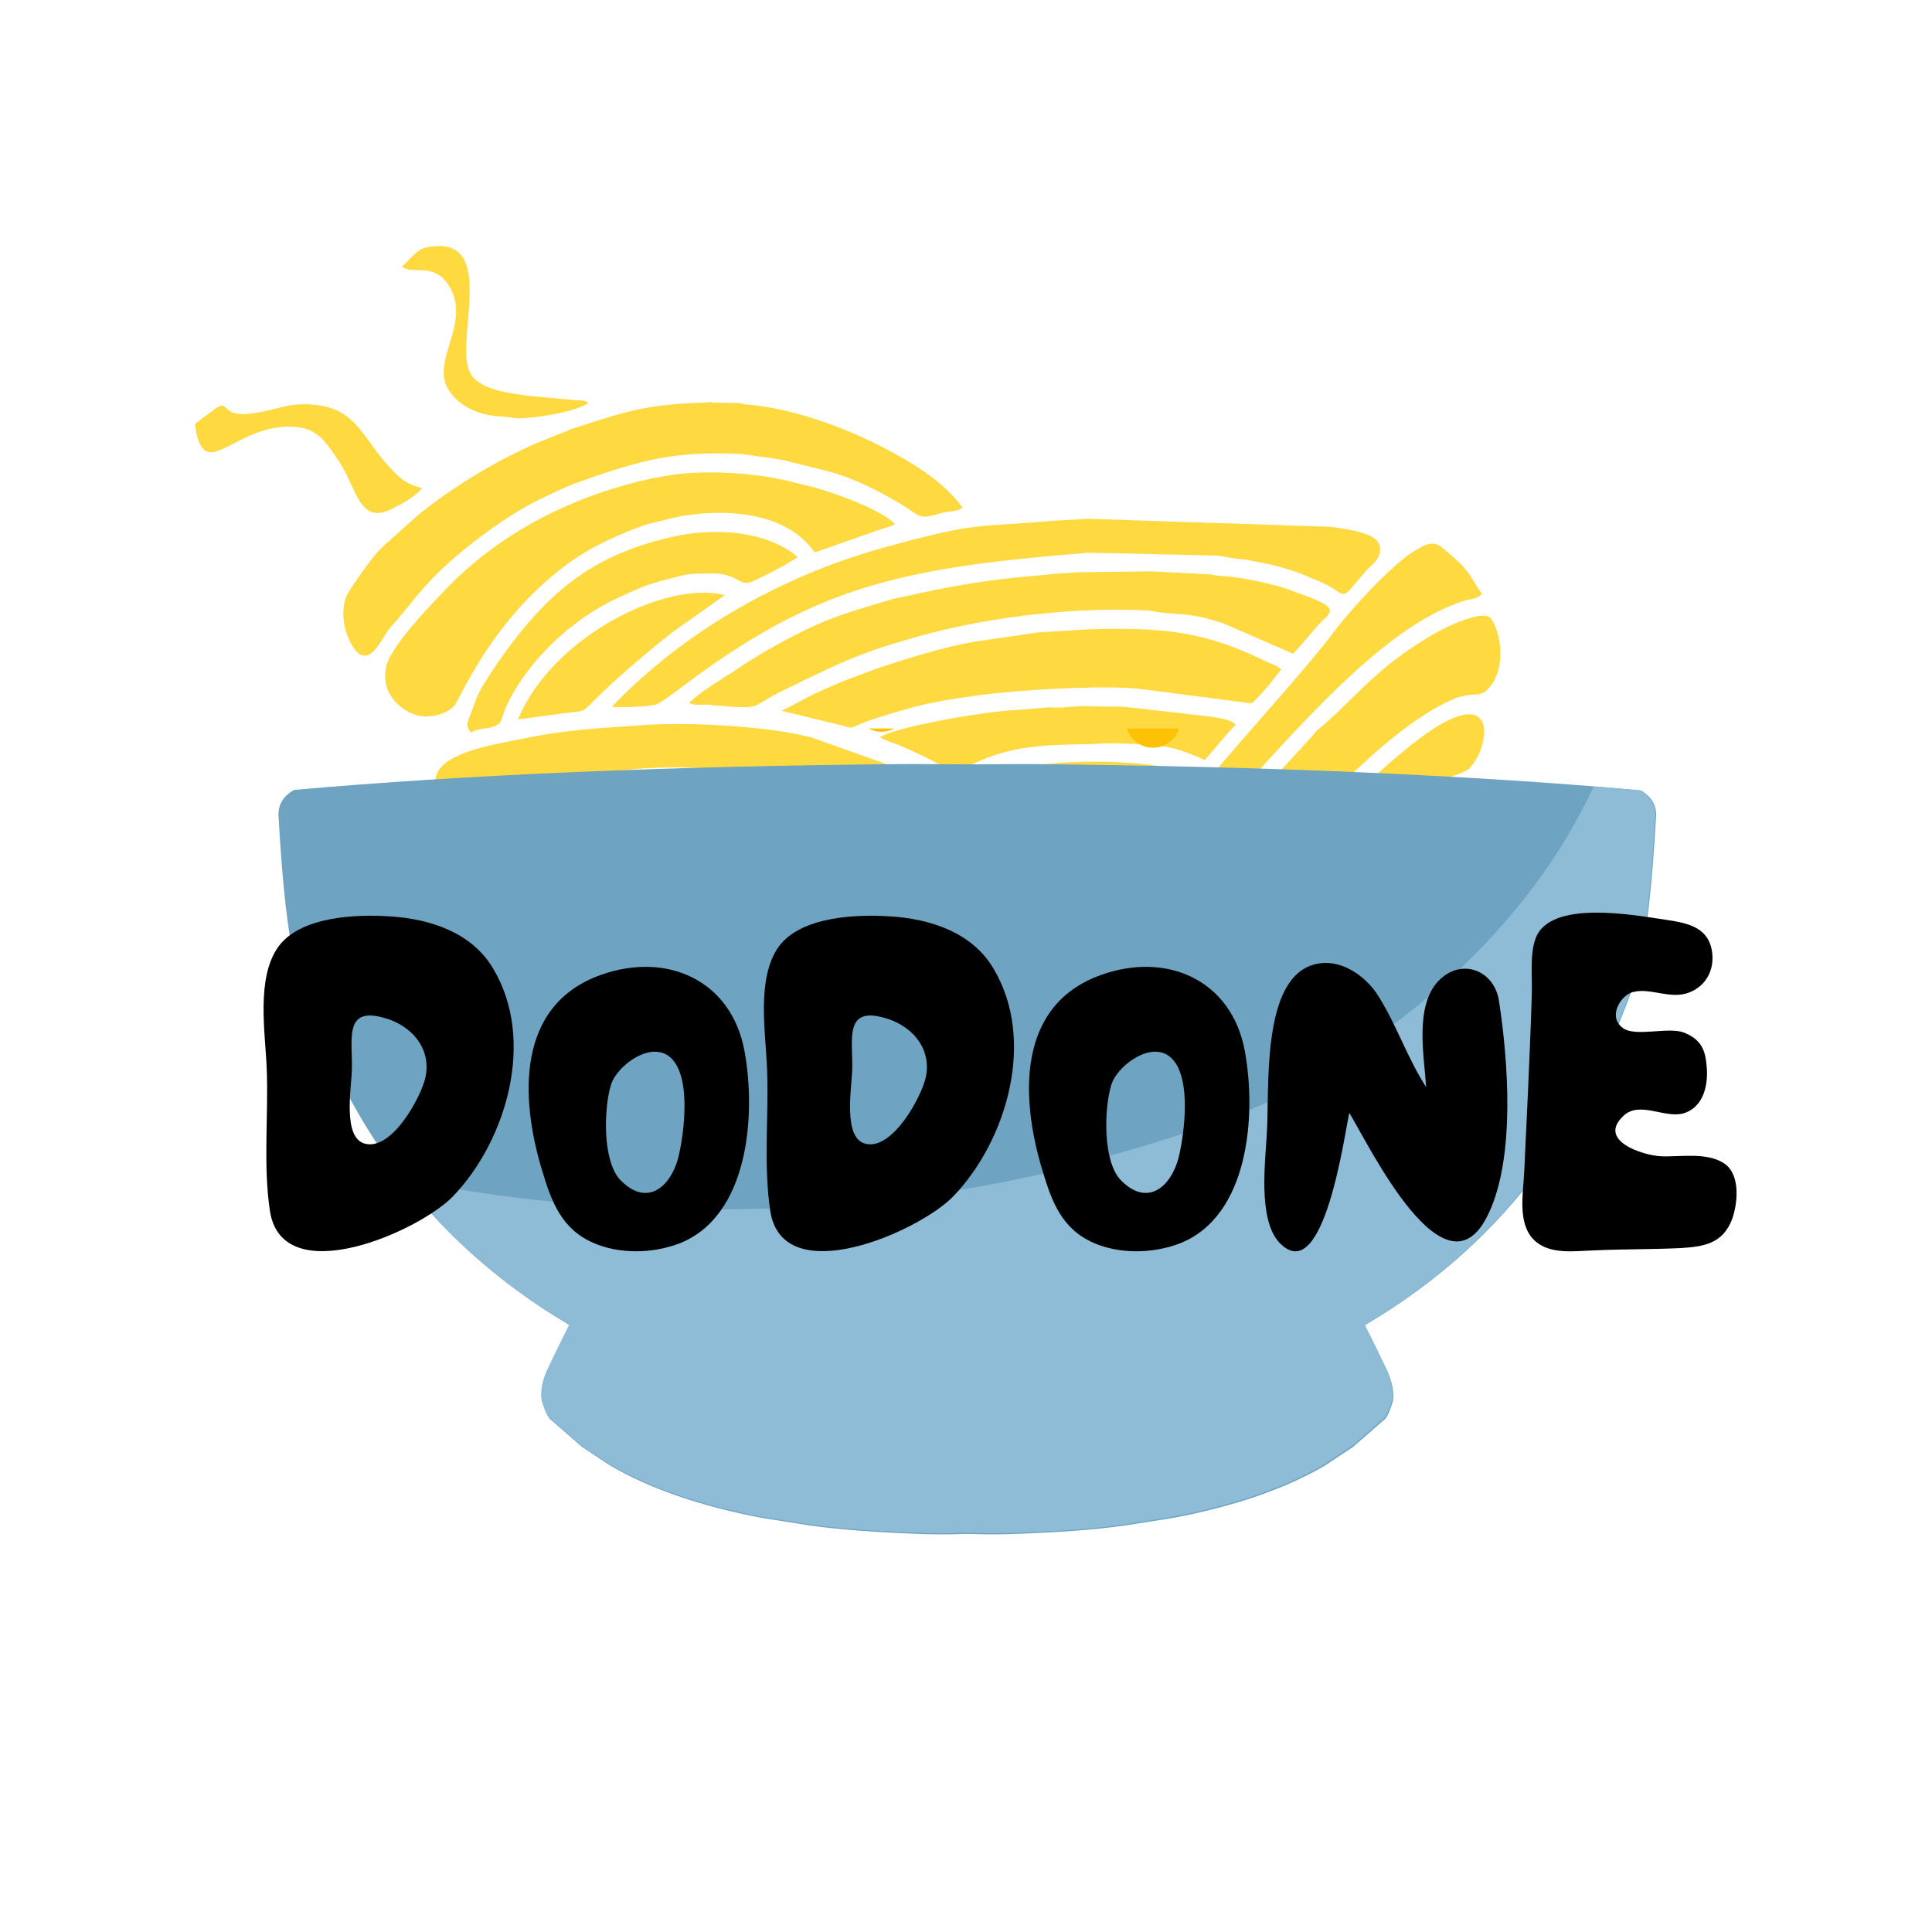 <?xml version="1.0" encoding="UTF-8" standalone="no" ?>
<!DOCTYPE svg PUBLIC "-//W3C//DTD SVG 1.1//EN" "http://www.w3.org/Graphics/SVG/1.1/DTD/svg11.dtd">
<svg xmlns="http://www.w3.org/2000/svg" xmlns:xlink="http://www.w3.org/1999/xlink" version="1.1" width="200" height="200" viewBox="0 0 200 200" xml:space="preserve">
<desc>Created with Fabric.js 5.2.4</desc>
<defs>
</defs>
<rect x="0" y="0" width="100%" height="100%" fill="transparent"></rect>
<g transform="matrix(Infinity NaN NaN Infinity 0 0)" id="ca23aafe-6275-4c47-a980-23de4c659f4d"  >
</g>
<g transform="matrix(1 0 0 1 100 100)" id="b7f2c214-73f4-4e99-a404-101f9b65c0bc"  >
<rect style="stroke: none; stroke-width: 1; stroke-dasharray: none; stroke-linecap: butt; stroke-dashoffset: 0; stroke-linejoin: miter; stroke-miterlimit: 4; fill: rgb(255,255,255); fill-rule: nonzero; opacity: 1; visibility: hidden;" vector-effect="non-scaling-stroke"  x="-100" y="-100" rx="0" ry="0" width="200" height="200" />
</g>
<g transform="matrix(0.94 0 0 0.94 100 73)"  >
<g style="" vector-effect="non-scaling-stroke"   >
		<g transform="matrix(1.33 0 0 1.33 49.57 31.77)" clip-path="url(#CLIPPATH_34)"  >
<clipPath id="CLIPPATH_34" >
	<path transform="matrix(1 0 0 1 -43.35 -21.74) translate(-178.53, -187.51)" clip-path="url(#undefined)" d="M 228.531 235.23 L 109.844 195.219 L 128.531 139.785 L 247.219 179.797 Z M 228.531 235.23" stroke-linecap="round" />
</clipPath>
<path style="stroke: none; stroke-width: 1; stroke-dasharray: none; stroke-linecap: butt; stroke-dashoffset: 0; stroke-linejoin: miter; stroke-miterlimit: 4; fill: rgb(255,217,64); fill-rule: evenodd; opacity: 1;" vector-effect="non-scaling-stroke"  transform=" translate(-221.88, -209.25)" d="M 233.848 203.648 C 231.285 204.984 229.992 205.43 227.707 206.461 L 217.387 210.945 C 214.27 212.094 212.543 212.391 209.441 212.844 C 207.91 213.074 208.453 212.379 207.461 213.098 C 206.934 213.492 205.781 214.426 205.316 214.883 C 206.105 215.809 208.176 216.465 209.098 216.598 C 211.551 217.031 214.789 215.395 217.152 214.121 C 221.305 211.871 225.254 209.551 229.535 208.352 C 231.965 207.676 232.859 207.629 235.039 207.438 C 237.27 207.223 237.727 207.949 238.348 204.418 C 238.48 203.625 238.574 202.691 238.035 201.938 C 237.617 201.355 234.656 203.219 233.848 203.648 Z M 233.848 203.648" stroke-linecap="round" />
</g>
		<g transform="matrix(1.33 0 0 1.33 51.69 38.25)" clip-path="url(#CLIPPATH_35)"  >
<clipPath id="CLIPPATH_35" >
	<path transform="matrix(1 0 0 1 -44.9 -26.59) translate(-178.53, -187.51)" clip-path="url(#undefined)" d="M 228.531 235.23 L 109.844 195.219 L 128.531 139.785 L 247.219 179.797 Z M 228.531 235.23" stroke-linecap="round" />
</clipPath>
<path style="stroke: none; stroke-width: 1; stroke-dasharray: none; stroke-linecap: butt; stroke-dashoffset: 0; stroke-linejoin: miter; stroke-miterlimit: 4; fill: rgb(255,217,64); fill-rule: evenodd; opacity: 1;" vector-effect="non-scaling-stroke"  transform=" translate(-223.43, -214.09)" d="M 222.898 216.281 C 224.695 215.652 225.594 215.207 224.285 211.906 C 223.914 212.09 222.328 212.875 221.961 213.191 C 222.078 213.625 222.312 214.234 222.457 214.723 C 222.547 215.238 222.625 215.789 222.898 216.281 Z M 222.898 216.281" stroke-linecap="round" />
</g>
		<g transform="matrix(1.33 0 0 1.33 45.81 27.41)" clip-path="url(#CLIPPATH_36)"  >
<clipPath id="CLIPPATH_36" >
	<path transform="matrix(1 0 0 1 -40.5 -18.46) translate(-178.53, -187.51)" clip-path="url(#undefined)" d="M 228.531 235.23 L 109.844 195.219 L 128.531 139.785 L 247.219 179.797 Z M 228.531 235.23" stroke-linecap="round" />
</clipPath>
<path style="stroke: none; stroke-width: 1; stroke-dasharray: none; stroke-linecap: butt; stroke-dashoffset: 0; stroke-linejoin: miter; stroke-miterlimit: 4; fill: rgb(255,217,64); fill-rule: evenodd; opacity: 1;" vector-effect="non-scaling-stroke"  transform=" translate(-219.03, -205.96)" d="M 219.719 207.816 C 220.195 208.242 220.023 208.227 220.562 208.059 C 220.816 207.965 222.137 207.312 222.375 207.129 C 221.441 205.844 220.324 205.117 219.23 204.441 C 217.82 203.523 217.926 203.207 215.691 205.535 C 216.469 206.105 217.18 205.555 219.719 207.816 Z M 219.719 207.816" stroke-linecap="round" />
</g>
		<g transform="matrix(1.33 0 0 1.33 34.26 27.38)" clip-path="url(#CLIPPATH_37)"  >
<clipPath id="CLIPPATH_37" >
	<path transform="matrix(1 0 0 1 -31.86 -18.47) translate(-178.53, -187.51)" clip-path="url(#undefined)" d="M 228.531 235.23 L 109.844 195.219 L 128.531 139.785 L 247.219 179.797 Z M 228.531 235.23" stroke-linecap="round" />
</clipPath>
<path style="stroke: none; stroke-width: 1; stroke-dasharray: none; stroke-linecap: butt; stroke-dashoffset: 0; stroke-linejoin: miter; stroke-miterlimit: 4; fill: rgb(255,217,64); fill-rule: evenodd; opacity: 1;" vector-effect="non-scaling-stroke"  transform=" translate(-210.39, -205.97)" d="M 217.258 202.324 C 219.375 200.617 223.484 198.086 224.293 197.258 C 225.164 196.367 225.727 193.914 225.098 193.043 C 224.059 191.551 214.844 201.773 214.105 202.535 L 209.738 206.738 C 209.418 207.027 209.113 207.41 208.742 207.723 L 202.949 212.371 C 202.328 212.777 201.684 213.262 200.953 213.723 L 195.418 217.09 C 195.559 217.445 195.43 220.57 199.254 218.117 C 200.414 217.41 201.672 216.293 202.809 215.27 L 208.074 210.754 C 210.43 208.863 214.957 204.188 217.258 202.324 Z M 217.258 202.324" stroke-linecap="round" />
</g>
		<g transform="matrix(1.33 0 0 1.33 29.19 21.96)" clip-path="url(#CLIPPATH_38)"  >
<clipPath id="CLIPPATH_38" >
	<path transform="matrix(1 0 0 1 -28.07 -14.41) translate(-178.53, -187.51)" clip-path="url(#undefined)" d="M 228.531 235.23 L 109.844 195.219 L 128.531 139.785 L 247.219 179.797 Z M 228.531 235.23" stroke-linecap="round" />
</clipPath>
<path style="stroke: none; stroke-width: 1; stroke-dasharray: none; stroke-linecap: butt; stroke-dashoffset: 0; stroke-linejoin: miter; stroke-miterlimit: 4; fill: rgb(255,217,64); fill-rule: evenodd; opacity: 1;" vector-effect="non-scaling-stroke"  transform=" translate(-206.61, -201.91)" d="M 195.051 215.559 C 203.441 211.172 208.656 206.285 215.961 198.719 C 218.531 196.066 220.914 193.305 223.875 191.707 C 224.629 191.301 226 191.016 226.359 190.609 C 228.172 188.758 228.941 182.68 221.309 188.863 C 218.703 190.977 217.977 191.832 215.793 193.867 L 213.543 196.23 C 213.266 196.535 213 196.797 212.707 197.137 L 204.832 205.48 C 199.352 211.156 194.211 213.867 188.047 215.703 C 183.688 217.008 186.336 217.77 187.695 217.656 L 188.91 217.582 C 191.191 217.469 192.91 216.684 195.051 215.559 Z M 195.051 215.559" stroke-linecap="round" />
</g>
		<g transform="matrix(1.33 0 0 1.33 25.7 15.29)" clip-path="url(#CLIPPATH_39)"  >
<clipPath id="CLIPPATH_39" >
	<path transform="matrix(1 0 0 1 -25.47 -9.41) translate(-178.53, -187.51)" clip-path="url(#undefined)" d="M 228.531 235.23 L 109.844 195.219 L 128.531 139.785 L 247.219 179.797 Z M 228.531 235.23" stroke-linecap="round" />
</clipPath>
<path style="stroke: none; stroke-width: 1; stroke-dasharray: none; stroke-linecap: butt; stroke-dashoffset: 0; stroke-linejoin: miter; stroke-miterlimit: 4; fill: rgb(255,217,64); fill-rule: evenodd; opacity: 1;" vector-effect="non-scaling-stroke"  transform=" translate(-204, -196.92)" d="M 204.734 203.82 L 210.043 197.867 C 214.25 193.48 219.891 187.195 224.91 184.973 C 225.332 184.766 225.914 184.609 226.457 184.57 C 227.012 184.492 227.352 184.652 227.895 184.09 C 229.523 182.395 228.926 179.199 228.113 178.223 C 227.48 177.48 224.441 178.922 223.398 179.535 C 218.574 182.355 217.223 184.539 214.059 187.254 C 213.809 187.477 213.848 187.359 213.621 187.637 C 213.504 187.727 213.398 187.91 213.383 187.953 L 213.316 188.016 L 205.387 196.648 C 203.309 199.426 200.609 201.551 198.598 203.602 C 197.66 204.559 197.129 204.953 196.352 205.57 C 192.488 208.801 191.496 209.391 187.164 211.402 C 185.711 212.059 184.203 212.605 182.777 213.047 C 180.586 213.672 178.461 213.574 179.238 214.672 C 179.906 215.555 180.184 215.648 181.371 215.785 C 183.02 215.988 185.344 215.234 186.996 214.516 C 187.668 214.215 188.262 214.148 188.922 213.887 C 189.531 213.652 190.125 213.457 190.824 213.211 C 192.094 212.715 193.414 212.191 194.641 211.551 C 196.715 210.488 200.445 208.051 202.641 205.711 C 203.504 204.855 203.871 204.676 204.734 203.82 Z M 204.734 203.82" stroke-linecap="round" />
</g>
		<g transform="matrix(1.33 0 0 1.33 20.53 9.28)" clip-path="url(#CLIPPATH_40)"  >
<clipPath id="CLIPPATH_40" >
	<path transform="matrix(1 0 0 1 -21.59 -4.91) translate(-178.53, -187.51)" clip-path="url(#undefined)" d="M 228.531 235.23 L 109.844 195.219 L 128.531 139.785 L 247.219 179.797 Z M 228.531 235.23" stroke-linecap="round" />
</clipPath>
<path style="stroke: none; stroke-width: 1; stroke-dasharray: none; stroke-linecap: butt; stroke-dashoffset: 0; stroke-linejoin: miter; stroke-miterlimit: 4; fill: rgb(255,217,64); fill-rule: evenodd; opacity: 1;" vector-effect="non-scaling-stroke"  transform=" translate(-200.13, -192.41)" d="M 187.34 209.703 C 201.605 203.691 213.762 180.82 225.859 176.805 C 226.453 176.605 226.902 176.715 227.418 176.227 C 226.078 174.324 226.672 174.523 224.133 172.395 C 223.371 171.785 222.828 172.086 221.957 172.582 C 220.051 173.656 216.344 177.73 215.113 179.426 C 212.969 182.266 208.215 187.484 205.645 190.535 L 202.059 194.383 C 195.004 201.727 185.098 209.035 176.305 211.484 C 175.684 211.625 175.184 211.809 174.508 211.977 C 173.875 212.16 173.398 212.133 172.832 212.512 C 174.109 213.031 176.273 212.617 177.539 212.648 C 178.238 212.664 178.094 212.703 178.754 212.441 C 179.68 212.047 180.219 212.145 181.172 211.934 C 182.836 211.574 185.688 210.422 187.34 209.703 Z M 187.34 209.703" stroke-linecap="round" />
</g>
		<g transform="matrix(1.33 0 0 1.33 -26.78 29.02)" clip-path="url(#CLIPPATH_41)"  >
<clipPath id="CLIPPATH_41" >
	<path transform="matrix(1 0 0 1 13.92 -19.68) translate(-178.53, -187.51)" clip-path="url(#undefined)" d="M 228.531 235.23 L 109.844 195.219 L 128.531 139.785 L 247.219 179.797 Z M 228.531 235.23" stroke-linecap="round" />
</clipPath>
<path style="stroke: none; stroke-width: 1; stroke-dasharray: none; stroke-linecap: butt; stroke-dashoffset: 0; stroke-linejoin: miter; stroke-miterlimit: 4; fill: rgb(255,217,64); fill-rule: evenodd; opacity: 1;" vector-effect="non-scaling-stroke"  transform=" translate(-164.62, -207.18)" d="M 177.934 209.262 C 176.305 206.906 172.473 205.484 170.098 204.684 C 167.887 203.938 164.297 203.344 162.016 203.324 C 160.301 203.316 158.613 203.363 156.895 203.621 C 155.602 203.801 152.484 204.816 151.879 205.449 C 151.297 206 151.094 207.648 151.539 208.281 C 152.473 209.562 157.582 208.25 159.902 208.285 C 163.043 208.375 163.359 208.219 166.484 208.875 C 168.738 209.371 170.922 211.254 172.059 211.02 C 172.387 210.953 172.586 210.891 172.93 210.785 C 173.918 210.59 177.18 209.93 177.934 209.262 Z M 177.934 209.262" stroke-linecap="round" />
</g>
		<g transform="matrix(1.33 0 0 1.33 -27.81 23.25)" clip-path="url(#CLIPPATH_42)"  >
<clipPath id="CLIPPATH_42" >
	<path transform="matrix(1 0 0 1 14.68 -15.35) translate(-178.53, -187.51)" clip-path="url(#undefined)" d="M 228.531 235.23 L 109.844 195.219 L 128.531 139.785 L 247.219 179.797 Z M 228.531 235.23" stroke-linecap="round" />
</clipPath>
<path style="stroke: none; stroke-width: 1; stroke-dasharray: none; stroke-linecap: butt; stroke-dashoffset: 0; stroke-linejoin: miter; stroke-miterlimit: 4; fill: rgb(255,217,64); fill-rule: evenodd; opacity: 1;" vector-effect="non-scaling-stroke"  transform=" translate(-163.86, -202.86)" d="M 165.488 202.031 C 170.078 202.785 176.496 204.508 179.52 208.738 C 181.051 208.242 181.434 207.891 182.438 207.523 C 182.031 206.902 182.059 206.559 181.574 206.043 C 179.691 204.047 178.613 202.539 175.914 201.012 C 175.508 200.789 175.152 200.535 174.703 200.297 L 172.387 199.207 C 170.727 198.516 168.156 197.781 166.453 197.473 C 164.305 197.055 162.512 196.891 160.27 197.016 L 159.094 197.102 C 155.875 197.379 151.938 198.738 148.809 200.188 C 146.402 201.312 144.262 201.914 145.785 204.055 C 147.953 207.16 150.18 204.215 154.789 202.559 C 157.297 201.645 162.867 201.586 165.488 202.031 Z M 165.488 202.031" stroke-linecap="round" />
</g>
		<g transform="matrix(1.33 0 0 1.33 -25.98 18.77)" clip-path="url(#CLIPPATH_43)"  >
<clipPath id="CLIPPATH_43" >
	<path transform="matrix(1 0 0 1 13.3 -11.99) translate(-178.53, -187.51)" clip-path="url(#undefined)" d="M 228.531 235.23 L 109.844 195.219 L 128.531 139.785 L 247.219 179.797 Z M 228.531 235.23" stroke-linecap="round" />
</clipPath>
<path style="stroke: none; stroke-width: 1; stroke-dasharray: none; stroke-linecap: butt; stroke-dashoffset: 0; stroke-linejoin: miter; stroke-miterlimit: 4; fill: rgb(255,217,64); fill-rule: evenodd; opacity: 1;" vector-effect="non-scaling-stroke"  transform=" translate(-165.23, -199.5)" d="M 164.125 195.5 C 168.109 195.566 175.184 198.215 178.41 200.797 C 180.277 202.309 182.738 204.414 183.707 206.895 L 187.289 204.758 C 186.789 204.02 186.883 203.875 186.41 203.188 L 185.633 202.352 L 185.398 202.008 C 184.871 201.348 184.688 201.242 184.242 200.738 C 182.32 198.598 178.176 195.879 175.434 195 C 173.168 194.277 172.93 194.066 170.266 193.344 C 169.82 193.238 169.449 193.156 169 193.051 C 168.133 192.891 167.352 192.715 166.391 192.566 C 162.434 192.023 158.344 191.879 154.238 192.562 C 153.766 192.664 153.383 192.758 152.906 192.859 C 152.391 192.949 152.062 193.016 151.48 193.172 C 150.992 193.316 150.664 193.379 150.133 193.508 L 146.027 194.723 C 142.355 195.684 142.539 200.363 144.836 200.477 L 147.543 199.234 C 149.777 198.098 151.691 197.246 153.977 196.609 L 156.617 195.961 C 160.855 195.277 160.273 195.434 164.125 195.5 Z M 164.125 195.5" stroke-linecap="round" />
</g>
		<g transform="matrix(1.33 0 0 1.33 -24.08 13.41)" clip-path="url(#CLIPPATH_44)"  >
<clipPath id="CLIPPATH_44" >
	<path transform="matrix(1 0 0 1 11.87 -7.98) translate(-178.53, -187.51)" clip-path="url(#undefined)" d="M 228.531 235.23 L 109.844 195.219 L 128.531 139.785 L 247.219 179.797 Z M 228.531 235.23" stroke-linecap="round" />
</clipPath>
<path style="stroke: none; stroke-width: 1; stroke-dasharray: none; stroke-linecap: butt; stroke-dashoffset: 0; stroke-linejoin: miter; stroke-miterlimit: 4; fill: rgb(255,217,64); fill-rule: evenodd; opacity: 1;" vector-effect="non-scaling-stroke"  transform=" translate(-166.67, -195.48)" d="M 153.664 191.137 C 159.988 190.145 165.184 190.398 171.18 191.938 L 176.758 193.816 C 181.051 195.703 184.383 197.973 187.496 202.32 C 188.32 203.523 188.02 203.246 188.465 204.012 C 189.562 203.238 191.414 202.059 192.484 200.969 L 191.645 199.805 C 188.965 195.996 185.121 193.293 181.355 191.406 L 172.078 188.105 C 168.781 187.168 161.793 186.75 157.992 187.051 C 154.152 187.34 151.801 187.387 147.867 188.215 C 145.453 188.719 138.945 189.605 141.391 193.07 C 142.559 194.695 143.402 194.012 144.672 193.516 Z M 153.664 191.137" stroke-linecap="round" />
</g>
		<g transform="matrix(1.33 0 0 1.33 12.44 18.77)" clip-path="url(#CLIPPATH_45)"  >
<clipPath id="CLIPPATH_45" >
	<path transform="matrix(1 0 0 1 -15.46 -11.98) translate(-178.53, -187.51)" clip-path="url(#undefined)" d="M 228.531 235.23 L 109.844 195.219 L 128.531 139.785 L 247.219 179.797 Z M 228.531 235.23" stroke-linecap="round" />
</clipPath>
<path style="stroke: none; stroke-width: 1; stroke-dasharray: none; stroke-linecap: butt; stroke-dashoffset: 0; stroke-linejoin: miter; stroke-miterlimit: 4; fill: rgb(255,217,64); fill-rule: evenodd; opacity: 1;" vector-effect="non-scaling-stroke"  transform=" translate(-194, -199.48)" d="M 192.914 198.914 L 193.754 200.074 C 194.258 199.629 194.441 199.602 195.078 198.895 Z M 192.914 198.914" stroke-linecap="round" />
</g>
		<g transform="matrix(1.33 0 0 1.33 12.74 14.44)" clip-path="url(#CLIPPATH_46)"  >
<clipPath id="CLIPPATH_46" >
	<path transform="matrix(1 0 0 1 -15.7 -8.73) translate(-178.53, -187.51)" clip-path="url(#undefined)" d="M 228.531 235.23 L 109.844 195.219 L 128.531 139.785 L 247.219 179.797 Z M 228.531 235.23" stroke-linecap="round" />
</clipPath>
<path style="stroke: none; stroke-width: 1; stroke-dasharray: none; stroke-linecap: butt; stroke-dashoffset: 0; stroke-linejoin: miter; stroke-miterlimit: 4; fill: rgb(255,217,64); fill-rule: evenodd; opacity: 1;" vector-effect="non-scaling-stroke"  transform=" translate(-194.23, -196.24)" d="M 191.719 197.496 C 192.523 197.195 194.676 197.219 195.598 197.352 C 196.02 197.406 196.363 197.566 196.719 197.688 C 197.59 196.793 198.082 196.52 198.77 195.781 C 198.047 194.922 193.586 194.695 192.004 194.82 C 191.145 194.883 190.328 194.695 189.695 195.273 C 190.297 196.094 190.969 196.453 191.719 197.496 Z M 191.719 197.496" stroke-linecap="round" />
</g>
		<g transform="matrix(1.33 0 0 1.33 12.88 9.18)" clip-path="url(#CLIPPATH_47)"  >
<clipPath id="CLIPPATH_47" >
	<path transform="matrix(1 0 0 1 -15.81 -4.79) translate(-178.53, -187.51)" clip-path="url(#undefined)" d="M 228.531 235.23 L 109.844 195.219 L 128.531 139.785 L 247.219 179.797 Z M 228.531 235.23" stroke-linecap="round" />
</clipPath>
<path style="stroke: none; stroke-width: 1; stroke-dasharray: none; stroke-linecap: butt; stroke-dashoffset: 0; stroke-linejoin: miter; stroke-miterlimit: 4; fill: rgb(255,217,64); fill-rule: evenodd; opacity: 1;" vector-effect="non-scaling-stroke"  transform=" translate(-194.34, -192.3)" d="M 188.918 193.781 L 192.734 193.176 C 194.633 193.156 194.859 193.277 196.469 193.469 C 197.273 193.562 199.34 193.953 199.984 194.52 L 203.309 191.066 C 199.883 189.734 188.906 189.512 185.379 191.883 C 185.93 192.336 186.547 192.719 187.152 193.145 C 187.863 193.648 188.023 194.094 188.918 193.781 Z M 188.918 193.781" stroke-linecap="round" />
</g>
		<g transform="matrix(1.33 0 0 1.33 10.11 3.66)" clip-path="url(#CLIPPATH_48)"  >
<clipPath id="CLIPPATH_48" >
	<path transform="matrix(1 0 0 1 -13.74 -0.65) translate(-178.53, -187.51)" clip-path="url(#undefined)" d="M 228.531 235.23 L 109.844 195.219 L 128.531 139.785 L 247.219 179.797 Z M 228.531 235.23" stroke-linecap="round" />
</clipPath>
<path style="stroke: none; stroke-width: 1; stroke-dasharray: none; stroke-linecap: butt; stroke-dashoffset: 0; stroke-linejoin: miter; stroke-miterlimit: 4; fill: rgb(255,217,64); fill-rule: evenodd; opacity: 1;" vector-effect="non-scaling-stroke"  transform=" translate(-192.28, -188.16)" d="M 185.832 190.012 C 189.453 188.418 192.945 188.762 196.18 188.574 L 196.312 188.574 L 197.062 188.562 C 200.586 188.695 201.496 188.605 204.434 189.949 C 205.398 188.91 205.93 188.121 207.004 187.031 C 206.594 186.543 205.355 186.434 204.645 186.324 L 197.941 185.562 C 197.297 185.52 196.809 185.531 196.148 185.527 C 195.488 185.527 194.977 185.484 194.316 185.484 L 193.551 185.531 L 193.324 185.543 C 192.93 185.543 192.863 185.609 192.469 185.609 C 192.113 185.621 191.863 185.578 191.504 185.59 L 188.785 185.816 C 186.664 185.852 178.863 187.18 177.551 188.059 C 177.906 188.309 178.711 188.539 179.211 188.75 C 184.785 191.156 182.793 191.32 185.832 190.012 Z M 185.832 190.012" stroke-linecap="round" />
</g>
		<g transform="matrix(1.33 0 0 1.33 7.2 -2.96)" clip-path="url(#CLIPPATH_49)"  >
<clipPath id="CLIPPATH_49" >
	<path transform="matrix(1 0 0 1 -11.58 4.31) translate(-178.53, -187.51)" clip-path="url(#undefined)" d="M 228.531 235.23 L 109.844 195.219 L 128.531 139.785 L 247.219 179.797 Z M 228.531 235.23" stroke-linecap="round" />
</clipPath>
<path style="stroke: none; stroke-width: 1; stroke-dasharray: none; stroke-linecap: butt; stroke-dashoffset: 0; stroke-linejoin: miter; stroke-miterlimit: 4; fill: rgb(255,217,64); fill-rule: evenodd; opacity: 1;" vector-effect="non-scaling-stroke"  transform=" translate(-190.11, -183.2)" d="M 187.777 184.379 C 190.43 184.082 197.012 183.75 199.398 184.117 L 208.301 185.27 C 208.695 185.141 210.445 182.957 210.789 182.457 C 210.383 182.102 210.051 182.031 209.551 181.82 C 205.746 179.922 202.605 179.172 198.266 179.117 C 194.852 179.062 194.098 179.207 190.641 179.402 L 185.359 180.176 C 182.641 180.668 180.172 181.461 177.504 182.324 L 174.785 183.34 C 173.82 183.719 172.988 184.102 172.051 184.531 L 169.434 185.895 L 174.562 187.137 C 175.285 187.34 175.008 187.375 175.879 187.012 C 176.395 186.789 176.699 186.672 177.188 186.527 C 180.543 185.457 181.598 185.199 185.164 184.684 C 186.047 184.543 186.863 184.465 187.777 184.379 Z M 187.777 184.379" stroke-linecap="round" />
</g>
		<g transform="matrix(1.33 0 0 1.33 4.78 -7.26)" clip-path="url(#CLIPPATH_50)"  >
<clipPath id="CLIPPATH_50" >
	<path transform="matrix(1 0 0 1 -9.77 7.53) translate(-178.53, -187.51)" clip-path="url(#undefined)" d="M 228.531 235.23 L 109.844 195.219 L 128.531 139.785 L 247.219 179.797 Z M 228.531 235.23" stroke-linecap="round" />
</clipPath>
<path style="stroke: none; stroke-width: 1; stroke-dasharray: none; stroke-linecap: butt; stroke-dashoffset: 0; stroke-linejoin: miter; stroke-miterlimit: 4; fill: rgb(255,217,64); fill-rule: evenodd; opacity: 1;" vector-effect="non-scaling-stroke"  transform=" translate(-188.31, -179.97)" d="M 181.141 179.633 C 187.016 178.008 194.355 177.27 199.883 177.594 C 200.266 177.633 200.328 177.699 200.711 177.738 C 202.914 178 203.258 177.762 205.961 178.629 L 211.797 181.168 C 212.617 180.301 213.082 179.711 213.664 179.027 C 214.406 178.133 215.328 177.742 214.555 177.172 C 213.922 176.695 212.051 176.105 211.273 175.801 C 210.18 175.387 207.293 174.812 206.211 174.754 C 205.867 174.727 205.773 174.738 205.352 174.684 C 204.945 174.59 204.945 174.59 204.508 174.578 L 200.051 174.348 L 199.918 174.348 L 194.125 174.422 C 193.492 174.469 193.004 174.48 192.371 174.531 L 188.781 174.863 C 185.629 175.207 183.145 175.645 180.004 176.348 C 179.383 176.488 178.828 176.566 178.234 176.762 C 174.707 177.816 173.02 178.258 169.238 180.328 C 167.945 181.035 166.832 181.719 165.523 182.598 C 164.453 183.289 162.75 184.301 161.77 185.246 C 162.469 185.523 162.707 185.34 163.484 185.383 L 163.695 185.41 L 163.773 185.438 C 163.906 185.438 163.945 185.453 164.117 185.465 C 168.102 185.797 166.676 185.578 169.77 184.113 C 174.406 181.852 176.148 180.988 181.141 179.633 Z M 181.141 179.633" stroke-linecap="round" />
</g>
		<g transform="matrix(1.33 0 0 1.33 3.3 -10.16)" clip-path="url(#CLIPPATH_51)"  >
<clipPath id="CLIPPATH_51" >
	<path transform="matrix(1 0 0 1 -8.68 9.7) translate(-178.53, -187.51)" clip-path="url(#undefined)" d="M 228.531 235.23 L 109.844 195.219 L 128.531 139.785 L 247.219 179.797 Z M 228.531 235.23" stroke-linecap="round" />
</clipPath>
<path style="stroke: none; stroke-width: 1; stroke-dasharray: none; stroke-linecap: butt; stroke-dashoffset: 0; stroke-linejoin: miter; stroke-miterlimit: 4; fill: rgb(255,217,64); fill-rule: evenodd; opacity: 1;" vector-effect="non-scaling-stroke"  transform=" translate(-187.22, -177.8)" d="M 171.277 177.672 C 178.824 174.102 187.086 173.496 194.844 172.812 L 205.465 173.051 C 206.109 173.094 206.664 173.277 207.348 173.336 C 207.996 173.375 208.484 173.496 209.141 173.629 C 210.262 173.832 211.672 174.219 212.793 174.688 C 213.715 175.086 214.625 175.391 215.402 175.961 C 216.297 176.57 216.219 176.148 217.914 174.258 C 218.059 174.086 218.297 173.902 218.496 173.703 C 218.957 173.246 219.25 172.508 218.805 171.871 C 218.199 171.055 215.617 170.754 214.641 170.645 L 214.547 170.656 L 194.734 170.004 L 194.641 170.02 L 191.949 170.168 C 185.457 170.75 185.816 170.211 178.145 172.332 C 170.195 174.492 161.855 178.852 155.41 185.566 C 155.648 185.645 158.617 185.59 159.184 185.34 C 159.539 185.199 160.852 184.188 161.312 183.859 C 164.512 181.418 167.938 179.23 171.277 177.672 Z M 171.277 177.672" stroke-linecap="round" />
</g>
		<g transform="matrix(1.33 0 0 1.33 -37.95 -5.41)" clip-path="url(#CLIPPATH_52)"  >
<clipPath id="CLIPPATH_52" >
	<path transform="matrix(1 0 0 1 22.31 6.15) translate(-178.53, -187.51)" clip-path="url(#undefined)" d="M 228.531 235.23 L 109.844 195.219 L 128.531 139.785 L 247.219 179.797 Z M 228.531 235.23" stroke-linecap="round" />
</clipPath>
<path style="stroke: none; stroke-width: 1; stroke-dasharray: none; stroke-linecap: butt; stroke-dashoffset: 0; stroke-linejoin: miter; stroke-miterlimit: 4; fill: rgb(255,217,64); fill-rule: evenodd; opacity: 1;" vector-effect="non-scaling-stroke"  transform=" translate(-156.22, -181.36)" d="M 153.828 185.164 C 155.695 183.285 158.59 180.832 160.441 179.387 L 164.781 176.316 C 159.875 175.059 150.441 179.801 147.664 186.605 L 151.676 186.066 C 152.969 185.887 152.941 186.098 153.828 185.164 Z M 153.828 185.164" stroke-linecap="round" />
</g>
		<g transform="matrix(1.33 0 0 1.33 -36.73 -8.03)" clip-path="url(#CLIPPATH_53)"  >
<clipPath id="CLIPPATH_53" >
	<path transform="matrix(1 0 0 1 21.39 8.1) translate(-178.53, -187.51)" clip-path="url(#undefined)" d="M 228.531 235.23 L 109.844 195.219 L 128.531 139.785 L 247.219 179.797 Z M 228.531 235.23" stroke-linecap="round" />
</clipPath>
<path style="stroke: none; stroke-width: 1; stroke-dasharray: none; stroke-linecap: butt; stroke-dashoffset: 0; stroke-linejoin: miter; stroke-miterlimit: 4; fill: rgb(255,217,64); fill-rule: evenodd; opacity: 1;" vector-effect="non-scaling-stroke"  transform=" translate(-157.15, -179.4)" d="M 146.863 185.191 C 148.746 181.426 152.305 178.316 155.57 176.73 C 156.562 176.273 157.246 175.934 158.211 175.555 C 159.164 175.215 159.875 175.059 160.746 174.828 C 161.633 174.551 162.383 174.543 163.27 174.531 C 165.906 174.41 165.902 175.598 166.945 175.246 C 167.555 175.008 170.422 173.555 170.82 173.16 C 168.172 170.949 163.848 170.723 160.508 171.488 C 153.84 172.98 149.898 176.051 145.445 182.734 C 144.516 184.18 144.305 184.551 143.84 185.934 C 143.531 186.84 143.23 186.957 143.766 187.711 C 144.441 187.277 145.035 187.48 145.762 187.152 C 146.473 186.863 146.184 186.547 146.863 185.191 Z M 146.863 185.191" stroke-linecap="round" />
</g>
		<g transform="matrix(1.33 0 0 1.33 -35.89 -12.19)" clip-path="url(#CLIPPATH_54)"  >
<clipPath id="CLIPPATH_54" >
	<path transform="matrix(1 0 0 1 20.74 11.22) translate(-178.53, -187.51)" clip-path="url(#undefined)" d="M 228.531 235.23 L 109.844 195.219 L 128.531 139.785 L 247.219 179.797 Z M 228.531 235.23" stroke-linecap="round" />
</clipPath>
<path style="stroke: none; stroke-width: 1; stroke-dasharray: none; stroke-linecap: butt; stroke-dashoffset: 0; stroke-linejoin: miter; stroke-miterlimit: 4; fill: rgb(255,217,64); fill-rule: evenodd; opacity: 1;" vector-effect="non-scaling-stroke"  transform=" translate(-157.8, -176.29)" d="M 142.391 185.531 C 142.867 185.031 145.859 177.461 153.023 172.926 C 154.477 172.008 157.383 170.699 158.914 170.336 C 159.957 170.117 160.656 169.867 161.672 169.727 C 165.238 169.211 169.973 169.531 172.258 172.812 L 177.305 171.035 C 177.754 170.879 178.531 170.66 178.902 170.477 C 177.863 169.246 173.066 167.539 171.207 167.176 C 170.836 167.098 170.562 167.004 170.191 166.922 C 167.305 166.215 163.465 165.977 160.469 166.375 L 158.688 166.695 C 152.984 167.941 146.738 170.676 141.812 175.746 C 140.383 177.242 138.227 179.465 137.242 181.203 C 137.059 181.492 136.926 181.754 136.805 182.109 C 136.738 182.309 136.738 182.438 136.727 182.609 C 136.402 184.746 138.309 186.137 139.602 186.352 C 140.355 186.473 141.594 186.32 142.391 185.531 Z M 142.391 185.531" stroke-linecap="round" />
</g>
		<g transform="matrix(1.33 0 0 1.33 -34.47 -19.42)" clip-path="url(#CLIPPATH_55)"  >
<clipPath id="CLIPPATH_55" >
	<path transform="matrix(1 0 0 1 19.66 16.64) translate(-178.53, -187.51)" clip-path="url(#undefined)" d="M 228.531 235.23 L 109.844 195.219 L 128.531 139.785 L 247.219 179.797 Z M 228.531 235.23" stroke-linecap="round" />
</clipPath>
<path style="stroke: none; stroke-width: 1; stroke-dasharray: none; stroke-linecap: butt; stroke-dashoffset: 0; stroke-linejoin: miter; stroke-miterlimit: 4; fill: rgb(255,217,64); fill-rule: evenodd; opacity: 1;" vector-effect="non-scaling-stroke"  transform=" translate(-158.88, -170.86)" d="M 140.629 174.949 C 142.93 172.559 146.91 169.633 149.582 168.379 C 150.52 167.945 151.484 167.438 152.434 167.098 C 157.848 165.137 160.793 164.371 166.242 164.668 L 168.258 164.953 C 168.562 164.965 168.641 164.992 168.891 165.035 C 169.379 165.152 169.695 165.129 170.25 165.316 L 172.238 165.809 C 174.98 166.426 176.762 167.289 179.195 168.684 C 180.605 169.465 180.738 169.996 181.766 169.812 C 182.332 169.695 182.652 169.539 183.203 169.461 C 183.719 169.371 184.051 169.438 184.512 169.109 C 183.082 167.09 180.672 165.617 179.039 164.715 C 175.523 162.738 170.844 160.941 166.742 160.57 C 166.348 160.566 166.375 160.488 165.992 160.449 L 163.762 160.398 L 163.645 160.359 L 163.324 160.387 C 163.141 160.41 163.195 160.387 163.008 160.41 C 158.191 160.59 156.793 161.086 152.199 162.574 L 149.039 163.84 C 145.711 165.359 142.422 167.285 139.324 169.805 L 136.863 172.012 C 136.492 172.324 136.93 171.945 136.613 172.234 L 136.082 172.758 L 136.004 172.863 C 135.367 173.574 133.684 175.953 133.445 176.535 C 133.035 177.758 133.238 179.5 134.133 180.77 C 135.418 182.566 136.43 179.828 137.145 179.012 C 138.336 177.699 139.277 176.344 140.629 174.949 Z M 140.629 174.949" stroke-linecap="round" />
</g>
		<g transform="matrix(1.33 0 0 1.33 -72.4 -27.15)" clip-path="url(#CLIPPATH_56)"  >
<clipPath id="CLIPPATH_56" >
	<path transform="matrix(1 0 0 1 48.15 22.46) translate(-178.53, -187.51)" clip-path="url(#undefined)" d="M 228.531 235.23 L 109.844 195.219 L 128.531 139.785 L 247.219 179.797 Z M 228.531 235.23" stroke-linecap="round" />
</clipPath>
<path style="stroke: none; stroke-width: 1; stroke-dasharray: none; stroke-linecap: butt; stroke-dashoffset: 0; stroke-linejoin: miter; stroke-miterlimit: 4; fill: rgb(255,217,64); fill-rule: evenodd; opacity: 1;" vector-effect="non-scaling-stroke"  transform=" translate(-130.38, -165.05)" d="M 137.23 169.23 C 138.141 168.746 138.855 168.457 139.793 167.5 C 138.949 167.258 138.316 167.047 137.504 166.199 C 134.859 163.59 134.551 160.98 130.938 160.598 C 128.684 160.363 127.992 160.969 125.91 161.277 C 122.648 161.809 124.145 159.715 122.281 161.199 C 121.805 161.566 121.367 161.816 120.973 162.211 C 121.68 167.418 124.164 162.141 129.137 162.41 C 131.09 162.496 131.797 163.66 132.77 165.086 C 134.359 167.293 134.48 170.59 137.23 169.23 Z M 137.23 169.23" stroke-linecap="round" />
</g>
		<g transform="matrix(1.33 0 0 1.33 -51.84 -41.08)" clip-path="url(#CLIPPATH_57)"  >
<clipPath id="CLIPPATH_57" >
	<path transform="matrix(1 0 0 1 32.73 32.9) translate(-178.53, -187.51)" clip-path="url(#undefined)" d="M 228.531 235.23 L 109.844 195.219 L 128.531 139.785 L 247.219 179.797 Z M 228.531 235.23" stroke-linecap="round" />
</clipPath>
<path style="stroke: none; stroke-width: 1; stroke-dasharray: none; stroke-linecap: butt; stroke-dashoffset: 0; stroke-linejoin: miter; stroke-miterlimit: 4; fill: rgb(255,217,64); fill-rule: evenodd; opacity: 1;" vector-effect="non-scaling-stroke"  transform=" translate(-145.8, -154.61)" d="M 138.082 149.191 C 138.953 149.883 140.578 148.844 141.812 150.539 C 144.113 153.777 140.211 156.992 142.035 159.543 C 143.047 160.984 144.801 161.531 146.316 161.602 C 147.227 161.645 147.477 161.816 148.441 161.703 C 149.652 161.629 152.492 161.176 153.523 160.469 C 153.062 160.137 152.824 160.32 152.285 160.227 L 148.523 159.883 C 147.234 159.668 144.738 159.488 143.82 158.164 C 142.18 155.852 146.152 146.809 140.543 147.516 C 139.395 147.656 139.273 148.012 138.082 149.191 Z M 138.082 149.191" stroke-linecap="round" />
</g>
		<g transform="matrix(1.33 0 0 1.33 25.61 42.7)"  >
<path style="stroke: none; stroke-width: 1; stroke-dasharray: none; stroke-linecap: butt; stroke-dashoffset: 0; stroke-linejoin: miter; stroke-miterlimit: 4; fill: rgb(110,163,194); fill-rule: nonzero; opacity: 1;" vector-effect="non-scaling-stroke"  transform=" translate(-203.96, -217.5)" d="M 189.926 190.27 L 188.645 190.273 L 184.195 190.301 L 166.074 238.578 C 169.395 240.398 172.773 241.816 176.211 242.828 C 177.051 243.207 179.664 243.738 184.047 244.422 C 185.812 244.625 187.59 244.727 189.383 244.727 C 192.094 244.727 194.836 244.496 197.609 244.039 C 199 243.809 200.395 243.52 201.801 243.176 C 205.328 242.211 207.453 241.562 208.18 241.23 C 215.078 238.68 220.969 235.207 225.855 230.809 C 230.742 226.41 234.621 221.09 237.496 214.844 C 239.617 209.801 240.617 207.047 240.5 206.586 C 241.07 204.27 241.516 200.32 241.836 194.738 C 241.93 193.754 241.508 192.992 240.566 192.445 C 226.215 191.168 209.336 190.445 189.926 190.27" stroke-linecap="round" />
</g>
		<g transform="matrix(1.33 0 0 1.33 -25.34 42.7)" clip-path="url(#CLIPPATH_58)"  >
<clipPath id="CLIPPATH_58" >
	<path transform="matrix(1 0 0 1 0.13 0) translate(-165.88, -217.5)" d="M 127.766 190 L 204 190 L 204 245 L 127.766 245 Z M 127.766 190" stroke-linecap="round" />
</clipPath>
<path style="stroke: none; stroke-width: 1; stroke-dasharray: none; stroke-linecap: butt; stroke-dashoffset: 0; stroke-linejoin: miter; stroke-miterlimit: 4; fill: rgb(110,163,194); fill-rule: nonzero; opacity: 1;" vector-effect="non-scaling-stroke"  transform=" translate(-165.76, -217.5)" d="M 179.805 190.27 L 181.09 190.27 L 185.539 190.301 L 203.629 238.59 C 200.309 240.41 196.93 241.824 193.488 242.832 C 192.648 243.211 190.035 243.742 185.652 244.422 C 183.887 244.625 182.109 244.723 180.316 244.723 C 177.609 244.723 174.867 244.492 172.09 244.031 C 170.703 243.797 169.305 243.512 167.902 243.164 C 164.375 242.195 162.246 241.547 161.52 241.215 C 154.625 238.664 148.734 235.188 143.852 230.785 C 138.969 226.383 135.094 221.059 132.223 214.812 C 130.105 209.766 129.105 207.012 129.223 206.551 C 128.652 204.234 128.211 200.285 127.895 194.703 C 127.801 193.719 128.223 192.957 129.164 192.41 C 143.516 191.145 160.398 190.43 179.805 190.27" stroke-linecap="round" />
</g>
		<g transform="matrix(1.33 0 0 1.33 10.95 74.99)" clip-path="url(#CLIPPATH_59)"  >
<clipPath id="CLIPPATH_59" >
	<path transform="matrix(1 0 0 1 0.05 -0.21) translate(-193, -241.47)" d="M 165 229 L 221 229 L 221 253.945 L 165 253.945 Z M 165 229" stroke-linecap="round" />
</clipPath>
<path style="stroke: none; stroke-width: 1; stroke-dasharray: none; stroke-linecap: butt; stroke-dashoffset: 0; stroke-linejoin: miter; stroke-miterlimit: 4; fill: rgb(110,163,194); fill-rule: nonzero; opacity: 1;" vector-effect="non-scaling-stroke"  transform=" translate(-192.95, -241.68)" d="M 210.543 229.41 L 210.508 229.41 C 202.805 229.949 197.203 230.434 193.703 230.867 C 192.152 231.047 190.758 231.227 189.512 231.41 L 180.93 232.867 C 180.246 232.969 179.609 233.023 179.016 233.031 L 165.793 246.398 C 166.57 247.414 167.711 248.383 169.215 249.305 C 169.969 249.762 170.812 250.211 171.746 250.645 L 173.215 251.289 C 174.238 251.711 175.355 252.121 176.562 252.52 C 179.754 253.566 183.613 254.043 188.145 253.941 C 192.059 253.82 195.285 253.586 197.824 253.23 L 201.812 252.602 C 204.363 252.125 206.691 251.52 208.797 250.797 C 210.902 250.07 212.785 249.223 214.445 248.254 L 216.773 246.707 L 219.266 244.531 C 219.512 244.41 219.777 243.879 220.062 242.934 C 220.125 242.539 220.109 242.109 220.012 241.656 C 219.918 241.199 219.746 240.715 219.496 240.199 C 217.91 236.902 217.051 235.223 216.914 235.16 C 215.891 233.488 214.785 232.105 213.594 231.012 C 213 230.465 212.383 229.992 211.742 229.59 C 211.203 229.457 210.805 229.398 210.543 229.41" stroke-linecap="round" />
</g>
		<g transform="matrix(1.33 0 0 1.33 -10.64 74.98)" clip-path="url(#CLIPPATH_60)"  >
<clipPath id="CLIPPATH_60" >
	<path transform="matrix(1 0 0 1 -0.25 -0.2) translate(-176.5, -241.47)" d="M 149 229 L 204 229 L 204 253.945 L 149 253.945 Z M 149 229" stroke-linecap="round" />
</clipPath>
<path style="stroke: none; stroke-width: 1; stroke-dasharray: none; stroke-linecap: butt; stroke-dashoffset: 0; stroke-linejoin: miter; stroke-miterlimit: 4; fill: rgb(110,163,194); fill-rule: nonzero; opacity: 1;" vector-effect="non-scaling-stroke"  transform=" translate(-176.75, -241.67)" d="M 159.164 229.395 L 159.203 229.395 C 166.906 229.938 172.508 230.426 176.008 230.859 C 177.555 231.043 178.953 231.227 180.195 231.406 L 188.777 232.867 C 189.461 232.973 190.102 233.027 190.691 233.035 L 203.906 246.41 C 203.129 247.426 201.988 248.395 200.484 249.312 C 199.73 249.773 198.887 250.219 197.953 250.652 L 196.48 251.293 C 195.457 251.715 194.34 252.125 193.133 252.523 C 189.941 253.57 186.082 254.043 181.551 253.938 C 177.637 253.816 174.41 253.578 171.871 253.223 L 167.883 252.594 C 165.332 252.113 163.008 251.508 160.902 250.781 C 158.797 250.055 156.914 249.207 155.25 248.234 L 152.926 246.688 L 150.434 244.512 C 150.191 244.391 149.926 243.859 149.637 242.914 C 149.578 242.516 149.594 242.09 149.688 241.633 C 149.785 241.176 149.957 240.691 150.207 240.18 C 151.793 236.883 152.656 235.203 152.793 235.141 C 153.816 233.469 154.922 232.086 156.113 230.996 C 156.711 230.449 157.328 229.973 157.965 229.57 C 158.508 229.441 158.906 229.383 159.164 229.395" stroke-linecap="round" />
</g>
		<g transform="matrix(1.33 0 0 1.33 6.93 50.08)" clip-path="url(#CLIPPATH_61)"  >
<clipPath id="CLIPPATH_61" >
	<path transform="matrix(1 0 0 1 0.01 -0.07) translate(-190, -222.97)" d="M 138 192 L 242 192 L 242 253.945 L 138 253.945 Z M 138 192" stroke-linecap="round" />
</clipPath>
<path style="stroke: none; stroke-width: 1; stroke-dasharray: none; stroke-linecap: butt; stroke-dashoffset: 0; stroke-linejoin: miter; stroke-miterlimit: 4; fill: rgb(142,188,214); fill-rule: nonzero; opacity: 1;" vector-effect="non-scaling-stroke"  transform=" translate(-189.99, -223.04)" d="M 236.75 192.125 C 236.312 193.062 235.84 193.988 235.34 194.902 C 233.371 198.469 230.91 201.809 227.961 204.93 C 225.016 208.051 221.574 210.949 217.648 213.625 L 211.391 217.469 C 208.582 218.941 203.977 220.602 197.574 222.445 C 195.758 222.969 193.797 223.508 191.688 224.059 C 186.152 225.34 180.395 226.238 174.41 226.754 C 173.07 226.848 171.742 226.926 170.426 226.984 L 170.422 226.984 C 168.145 227.086 165.895 227.137 163.672 227.137 C 154.703 227.133 146.188 226.289 138.125 224.605 C 139.848 226.836 141.758 228.895 143.852 230.785 C 146.293 232.984 148.98 234.953 151.922 236.688 C 151.5 237.52 150.93 238.684 150.207 240.18 C 149.957 240.691 149.785 241.176 149.688 241.633 C 149.594 242.09 149.578 242.516 149.637 242.914 C 149.926 243.859 150.191 244.391 150.434 244.512 L 152.926 246.688 L 155.25 248.234 C 156.914 249.207 158.797 250.055 160.902 250.781 C 163.008 251.508 165.332 252.113 167.883 252.594 L 171.871 253.223 C 174.41 253.578 177.637 253.816 181.551 253.938 C 181.949 253.949 182.344 253.953 182.734 253.953 C 183.457 253.953 184.16 253.938 184.844 253.906 C 185.535 253.938 186.238 253.953 186.961 253.953 C 187.348 253.953 187.742 253.949 188.145 253.941 C 192.059 253.82 195.285 253.586 197.824 253.23 L 201.812 252.602 C 204.363 252.125 206.691 251.52 208.797 250.797 C 210.902 250.07 212.785 249.223 214.445 248.254 L 216.773 246.707 L 219.266 244.531 C 219.512 244.41 219.777 243.879 220.062 242.934 C 220.125 242.539 220.109 242.109 220.012 241.656 C 219.918 241.199 219.746 240.715 219.496 240.199 C 218.777 238.703 218.207 237.539 217.785 236.707 C 220.727 234.973 223.414 233.008 225.855 230.809 C 230.742 226.41 234.621 221.09 237.496 214.844 C 239.617 209.801 240.617 207.047 240.5 206.586 C 241.07 204.27 241.516 200.32 241.836 194.738 C 241.93 193.754 241.508 192.992 240.566 192.445 C 239.316 192.332 238.047 192.227 236.754 192.125 Z M 199.016 226.277 L 200.477 230.184 C 197.984 230.398 195.91 230.605 194.25 230.801 C 195.906 230.605 197.984 230.398 200.477 230.184 Z M 190.691 233.035 L 198.586 241.023 L 198.582 241.023 Z M 200.914 243.383 L 200.918 243.387 L 200.91 243.387 C 200.91 243.387 200.914 243.383 200.914 243.383 Z M 184.848 244.508 C 184.848 244.508 184.852 244.508 184.852 244.508 L 184.844 244.508 C 184.848 244.508 184.848 244.508 184.848 244.508 Z M 184.848 244.508" stroke-linecap="round" />
</g>
		<g transform="matrix(1.33 0 0 1.33 -15.31 -42)" clip-path="url(#CLIPPATH_62)"  >
<clipPath id="CLIPPATH_62" >
	<path transform="matrix(1 0 0 1 0.31 33.76) translate(-173.5, -187.75)" d="M 166 187.5 L 181 187.5 L 181 188 L 166 188 Z M 166 187.5" stroke-linecap="round" />
</clipPath>
<path style="stroke: none; stroke-width: 1; stroke-dasharray: none; stroke-linecap: butt; stroke-dashoffset: 0; stroke-linejoin: miter; stroke-miterlimit: 4; fill: rgb(253,193,6); fill-rule: nonzero; opacity: 1;" vector-effect="non-scaling-stroke"  transform=" translate(-173.19, -153.99)" d="M 168.895 120.215 C 168.785 120.215 168.676 120.223 168.566 120.238 C 167.379 120.41 166.543 121.477 166.641 122.66 L 166.637 122.66 C 166.633 123.32 166.465 126.176 166.137 131.23 L 166.137 131.262 C 166.078 132.391 166.039 133.352 166.027 134.133 C 165.98 136.211 166.07 138.07 166.305 139.711 L 166.305 139.723 C 166.582 141.602 167.039 143.48 167.684 145.355 L 167.688 145.375 L 167.691 145.375 L 167.695 145.395 C 168.023 146.297 168.453 147.332 168.988 148.504 C 169.004 148.539 169.02 148.57 169.039 148.605 C 170.941 152.285 172.219 155.016 172.875 156.793 L 172.887 156.828 C 173.66 158.828 174.273 161.016 174.73 163.391 C 174.738 163.426 174.746 163.457 174.754 163.492 C 175.953 168.477 176.184 175.758 175.441 185.34 C 175.344 186.582 176.273 187.664 177.516 187.762 C 177.574 187.766 177.633 187.77 177.691 187.77 C 178.859 187.77 179.848 186.867 179.938 185.688 C 180.711 175.695 180.453 167.98 179.164 162.539 L 179.16 162.539 C 178.656 159.914 177.973 157.48 177.109 155.234 C 176.395 153.297 175.059 150.43 173.094 146.629 C 172.613 145.578 172.23 144.66 171.945 143.875 C 171.398 142.273 171.008 140.676 170.77 139.078 C 170.574 137.68 170.496 136.062 170.535 134.227 L 170.535 134.219 C 170.551 133.492 170.586 132.594 170.641 131.523 C 170.988 126.148 171.16 123.148 171.148 122.523 C 171.148 122.387 171.137 122.262 171.121 122.148 C 170.961 121.027 169.996 120.215 168.895 120.215 Z M 168.895 120.215" stroke-linecap="round" />
</g>
		<g transform="matrix(1.33 0 0 1.33 16.15 -43.36)" clip-path="url(#CLIPPATH_63)"  >
<clipPath id="CLIPPATH_63" >
	<path transform="matrix(1 0 0 1 0.21 35.78) translate(-197, -188.75)" d="M 190 187.5 L 204 187.5 L 204 190 L 190 190 Z M 190 187.5" stroke-linecap="round" />
</clipPath>
<path style="stroke: none; stroke-width: 1; stroke-dasharray: none; stroke-linecap: butt; stroke-dashoffset: 0; stroke-linejoin: miter; stroke-miterlimit: 4; fill: rgb(253,193,6); fill-rule: nonzero; opacity: 1;" vector-effect="non-scaling-stroke"  transform=" translate(-196.79, -152.97)" d="M 192.488 116.852 C 191.34 116.852 190.359 117.727 190.246 118.891 C 190.039 121.043 190.207 123.102 190.75 125.062 C 191.211 126.949 192.508 130.379 194.637 135.348 L 194.633 135.348 C 195.027 136.441 195.574 138.141 196.281 140.441 C 197.309 144.16 198.039 147.684 198.48 151.004 L 198.48 151.012 C 198.836 153.621 198.969 158.07 198.883 164.359 L 198.883 164.371 C 198.871 165.344 198.812 167.059 198.703 169.516 C 198.129 180.219 197.852 186.008 197.867 186.883 C 197.895 188.113 198.898 189.094 200.121 189.094 C 200.137 189.094 200.156 189.094 200.172 189.094 C 201.418 189.066 202.406 188.035 202.379 186.789 C 202.363 186.027 202.641 180.344 203.211 169.734 L 203.211 169.715 C 203.32 167.215 203.383 165.453 203.391 164.426 C 203.484 157.914 203.34 153.242 202.953 150.41 C 202.484 146.867 201.703 143.121 200.613 139.18 C 200.605 139.16 200.602 139.141 200.594 139.117 C 199.844 136.668 199.258 134.863 198.84 133.703 C 198.824 133.664 198.809 133.625 198.789 133.586 C 196.727 128.773 195.504 125.555 195.117 123.938 C 195.113 123.91 195.105 123.883 195.098 123.855 C 194.703 122.434 194.582 120.922 194.738 119.328 C 194.855 118.086 193.949 116.984 192.711 116.863 C 192.637 116.855 192.562 116.852 192.488 116.852 Z M 192.488 116.852" stroke-linecap="round" />
</g>
		<g transform="matrix(1.33 0 0 1.33 -63.59 41.66)"  >
<path style="stroke: none; stroke-width: 1; stroke-dasharray: none; stroke-linecap: butt; stroke-dashoffset: 0; stroke-linejoin: miter; stroke-miterlimit: 4; fill: rgb(0,0,0); fill-rule: nonzero; opacity: 1;" vector-effect="non-scaling-stroke"  transform=" translate(-10.95, 13.89)" d="M 1.129 -3.312 C 2.184 3.352 13.492 -1.637 16.301 -4.562 C 20.703 -9.164 23.16 -17.469 19.613 -23.395 C 17.859 -26.398 14.348 -27.527 11.074 -27.723 C 8.266 -27.918 3.664 -27.723 1.832 -25.227 C -0.039 -22.617 0.742 -18.133 0.859 -15.129 C 1.016 -11.27 0.547 -7.137 1.129 -3.312 Z M 9.047 -8.891 C 7.059 -9.32 7.914 -13.727 7.914 -15.168 C 7.953 -17.508 7.293 -20.16 10.371 -19.379 C 12.711 -18.832 14.543 -16.883 14 -14.387 C 13.648 -12.789 11.27 -8.383 9.047 -8.891 Z M 9.047 -8.891" stroke-linecap="round" />
</g>
		<g transform="matrix(1.33 0 0 1.33 -36.03 44.48)"  >
<path style="stroke: none; stroke-width: 1; stroke-dasharray: none; stroke-linecap: butt; stroke-dashoffset: 0; stroke-linejoin: miter; stroke-miterlimit: 4; fill: rgb(0,0,0); fill-rule: nonzero; opacity: 1;" vector-effect="non-scaling-stroke"  transform=" translate(-9.7, 11.78)" d="M 12.984 -0.625 C 18.832 -2.848 19.418 -11.348 18.445 -16.609 C 17.352 -22.461 12.008 -24.84 6.551 -22.887 C -0.469 -20.395 -0.117 -12.672 1.676 -6.746 C 2.457 -4.133 3.273 -1.871 5.926 -0.703 C 8.07 0.234 10.762 0.195 12.984 -0.625 Z M 8.188 -5.887 C 6.668 -7.449 6.785 -11.855 7.41 -13.844 C 7.875 -15.246 10.293 -17.195 11.969 -16.301 C 14.191 -15.051 13.453 -9.672 12.945 -7.68 C 12.32 -5.383 10.41 -3.625 8.188 -5.887 Z M 8.188 -5.887" stroke-linecap="round" />
</g>
		<g transform="matrix(1.33 0 0 1.33 -8.49 41.66)"  >
<path style="stroke: none; stroke-width: 1; stroke-dasharray: none; stroke-linecap: butt; stroke-dashoffset: 0; stroke-linejoin: miter; stroke-miterlimit: 4; fill: rgb(0,0,0); fill-rule: nonzero; opacity: 1;" vector-effect="non-scaling-stroke"  transform=" translate(-10.95, 13.89)" d="M 1.129 -3.312 C 2.184 3.352 13.492 -1.637 16.301 -4.562 C 20.703 -9.164 23.16 -17.469 19.613 -23.395 C 17.859 -26.398 14.348 -27.527 11.074 -27.723 C 8.266 -27.918 3.664 -27.723 1.832 -25.227 C -0.039 -22.617 0.742 -18.133 0.859 -15.129 C 1.016 -11.27 0.547 -7.137 1.129 -3.312 Z M 9.047 -8.891 C 7.059 -9.32 7.914 -13.727 7.914 -15.168 C 7.953 -17.508 7.293 -20.16 10.371 -19.379 C 12.711 -18.832 14.543 -16.883 14 -14.387 C 13.648 -12.789 11.27 -8.383 9.047 -8.891 Z M 9.047 -8.891" stroke-linecap="round" />
</g>
		<g transform="matrix(1.33 0 0 1.33 19.07 44.48)"  >
<path style="stroke: none; stroke-width: 1; stroke-dasharray: none; stroke-linecap: butt; stroke-dashoffset: 0; stroke-linejoin: miter; stroke-miterlimit: 4; fill: rgb(0,0,0); fill-rule: nonzero; opacity: 1;" vector-effect="non-scaling-stroke"  transform=" translate(-9.7, 11.78)" d="M 12.984 -0.625 C 18.832 -2.848 19.418 -11.348 18.445 -16.609 C 17.352 -22.461 12.008 -24.84 6.551 -22.887 C -0.469 -20.395 -0.117 -12.672 1.676 -6.746 C 2.457 -4.133 3.273 -1.871 5.926 -0.703 C 8.07 0.234 10.762 0.195 12.984 -0.625 Z M 8.188 -5.887 C 6.668 -7.449 6.785 -11.855 7.41 -13.844 C 7.875 -15.246 10.293 -17.195 11.969 -16.301 C 14.191 -15.051 13.453 -9.672 12.945 -7.68 C 12.32 -5.383 10.41 -3.625 8.188 -5.887 Z M 8.188 -5.887" stroke-linecap="round" />
</g>
		<g transform="matrix(1.33 0 0 1.33 46.23 44.27)"  >
<path style="stroke: none; stroke-width: 1; stroke-dasharray: none; stroke-linecap: butt; stroke-dashoffset: 0; stroke-linejoin: miter; stroke-miterlimit: 4; fill: rgb(0,0,0); fill-rule: nonzero; opacity: 1;" vector-effect="non-scaling-stroke"  transform=" translate(-10.66, 11.94)" d="M 1.832 -0.742 C 5.535 3.199 7.254 -9.863 7.641 -11.465 C 9.242 -8.852 15.637 4.484 19.184 -3.16 C 21.406 -7.875 20.781 -15.832 20.043 -20.668 C 19.691 -23.277 16.922 -24.371 15.012 -22.383 C 13.023 -20.277 13.844 -16.145 14 -13.609 C 12.438 -16.027 11.582 -18.676 10.098 -21.055 C 8.93 -23.004 6.395 -24.645 4.094 -23.512 C 0.43 -21.68 1.016 -13.414 0.82 -9.941 C 0.703 -7.527 0.039 -2.691 1.832 -0.742 Z M 1.832 -0.742" stroke-linecap="round" />
</g>
		<g transform="matrix(1.33 0 0 1.33 73.07 41.49)"  >
<path style="stroke: none; stroke-width: 1; stroke-dasharray: none; stroke-linecap: butt; stroke-dashoffset: 0; stroke-linejoin: miter; stroke-miterlimit: 4; fill: rgb(0,0,0); fill-rule: nonzero; opacity: 1;" vector-effect="non-scaling-stroke"  transform=" translate(-9.46, 14.03)" d="M 6.473 -0.078 C 8.891 -0.195 11.309 -0.156 13.688 -0.273 C 15.676 -0.391 17.156 -0.664 17.938 -2.613 C 18.406 -3.898 18.676 -6.238 17.391 -7.215 C 15.949 -8.266 13.688 -7.797 12.047 -7.875 C 10.566 -7.953 6.746 -9.164 8.969 -11.23 C 10.293 -12.477 12.359 -10.996 13.922 -11.426 C 15.637 -11.934 16.027 -13.883 15.832 -15.48 C 15.715 -16.844 15.246 -17.625 13.922 -18.133 C 12.633 -18.598 9.941 -17.742 8.93 -18.484 C 7.566 -19.457 8.812 -21.289 9.789 -21.484 C 11.27 -21.836 12.867 -20.82 14.426 -21.445 C 15.793 -21.992 16.492 -23.277 16.301 -24.762 C 16.027 -26.828 14.309 -27.18 12.516 -27.449 C 9.863 -27.84 2.848 -29.168 1.676 -25.891 C 1.168 -24.488 1.441 -22.539 1.363 -21.094 C 1.285 -18.484 1.168 -15.871 1.055 -13.258 C 0.938 -11.035 0.859 -8.812 0.742 -6.59 C 0.664 -4.836 0.156 -2.301 1.559 -0.938 C 2.848 0.312 4.914 -0.039 6.473 -0.078 Z M 6.473 -0.078" stroke-linecap="round" />
</g>
</g>
</g>
</svg>